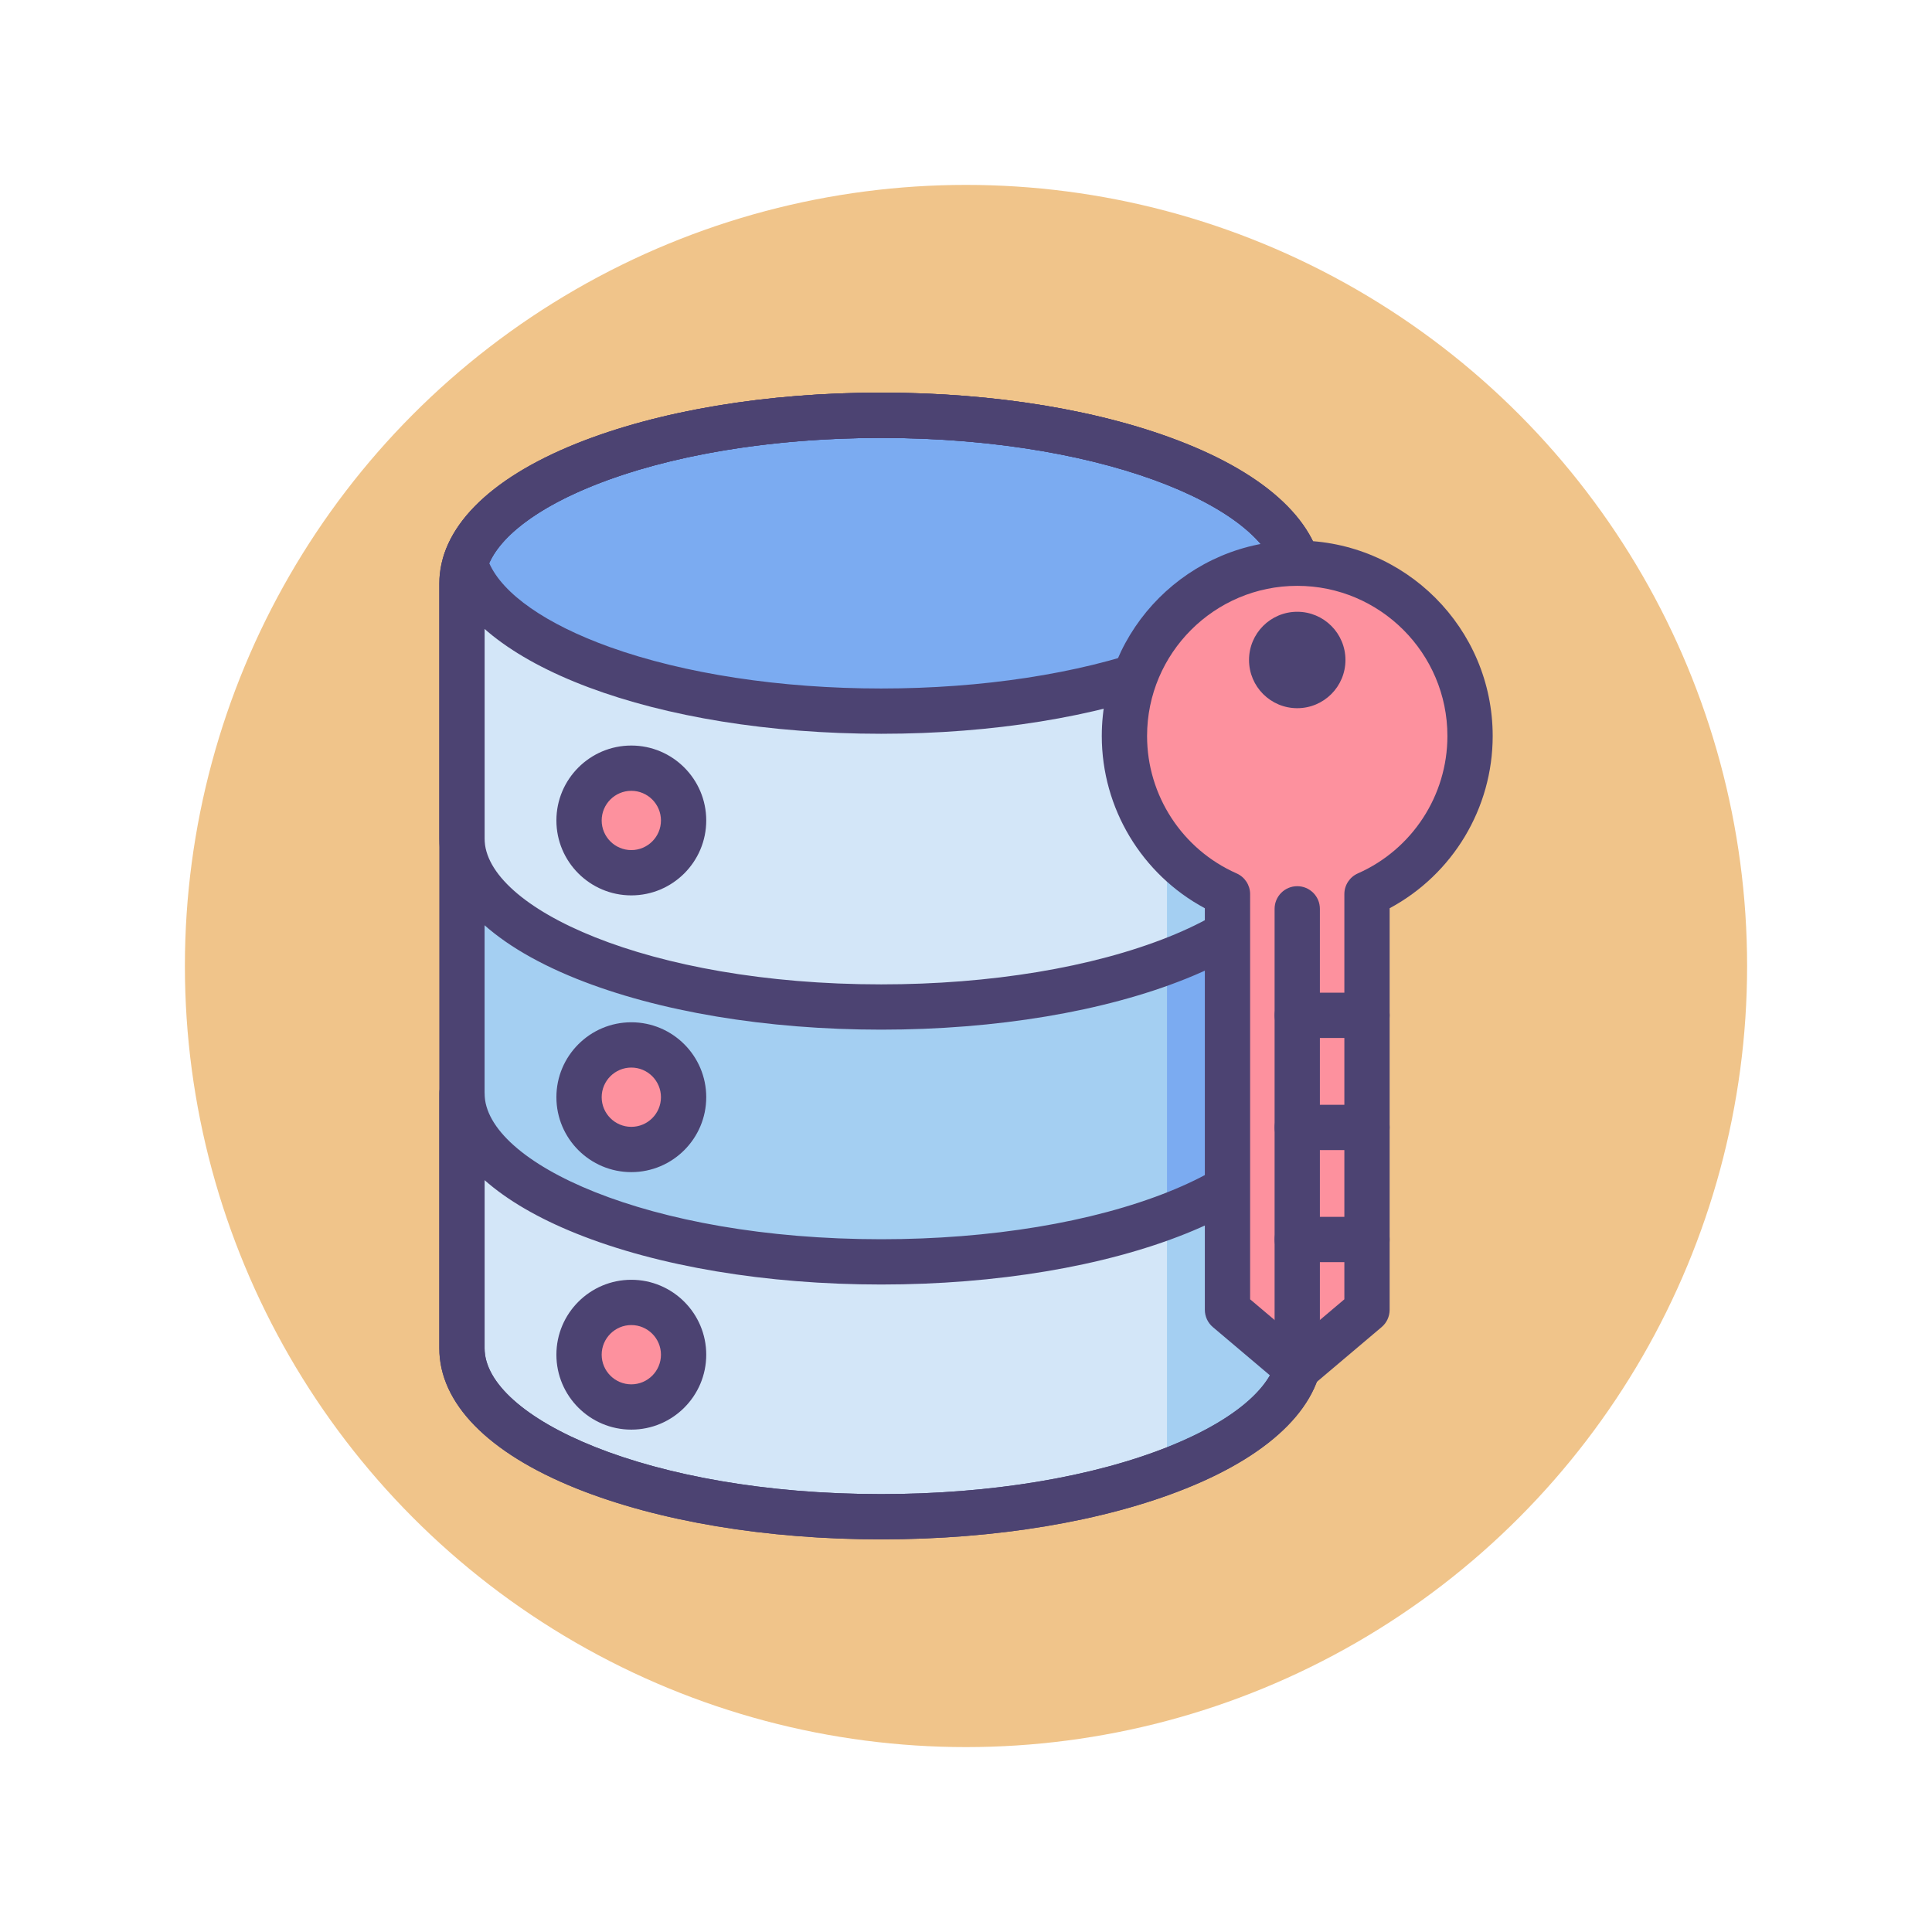 <?xml version="1.0" encoding="utf-8"?>
<!-- Generator: Adobe Illustrator 22.1.0, SVG Export Plug-In . SVG Version: 6.00 Build 0)  -->
<svg version="1.1" id="Icon_Set" xmlns="http://www.w3.org/2000/svg" xmlns:xlink="http://www.w3.org/1999/xlink" x="0px" y="0px"
	 viewBox="0 0 512 512" style="enable-background:new 0 0 512 512;" xml:space="preserve">
<style type="text/css">
	.st0{fill:#F0C48A;}
	.st1{fill:#D3E6F8;}
	.st2{fill:#4C4372;}
	.st3{fill:#FD919E;}
	.st4{fill:#E8677D;}
	.st5{fill:#FFFFFF;}
	.st6{fill:#A4CFF2;}
	.st7{fill:#7BABF1;}
</style>
<g id="Data_Encryption">
	<g>
		<g>
			<circle class="st0" cx="256" cy="256" r="207"/>
		</g>
	</g>
	<g>
		<g>
			<g>
				<path class="st6" d="M233.526,110.051c-61.362,0-111.105,19.985-111.105,44.639v202.62c0,24.653,49.743,44.639,111.105,44.639
					s111.105-19.986,111.105-44.639V154.69C344.631,130.036,294.888,110.051,233.526,110.051z"/>
			</g>
			<g>
				<path class="st7" d="M309.265,389.966c21.756-8.149,35.367-19.763,35.367-32.656V154.69c0-9.659-7.636-18.6-20.613-25.904
					h-14.754V389.966z"/>
			</g>
			<g>
				<path class="st1" d="M233.526,110.051c-61.362,0-111.105,19.985-111.105,44.639v67.54c0,24.654,49.743,44.639,111.105,44.639
					s111.105-19.985,111.105-44.639v-67.54C344.631,130.036,294.888,110.051,233.526,110.051z"/>
			</g>
			<g>
				<path class="st6" d="M309.265,254.886c21.756-8.149,35.367-19.763,35.367-32.656v-67.54c0-9.659-7.636-18.6-20.613-25.904
					h-14.754V254.886z"/>
			</g>
			<g>
				<path class="st1" d="M233.526,401.949c61.362,0,111.105-19.986,111.105-44.639v-67.54c0,24.653-49.744,44.639-111.105,44.639
					S122.42,314.423,122.42,289.77v67.54C122.42,381.964,172.164,401.949,233.526,401.949z"/>
			</g>
			<g>
				<path class="st6" d="M309.265,322.426v67.541c21.756-8.149,35.367-19.763,35.367-32.656V289.77
					C344.631,302.663,331.021,314.277,309.265,322.426z"/>
			</g>
			<g>
				<ellipse class="st7" cx="233.526" cy="149.255" rx="110.256" ry="39.204"/>
			</g>
			<g>
				<circle class="st3" cx="167.306" cy="217.431" r="13.855"/>
			</g>
			<g>
				<circle class="st3" cx="167.306" cy="290.77" r="13.855"/>
			</g>
			<g>
				<circle class="st3" cx="167.306" cy="359.011" r="13.855"/>
			</g>
			<g>
				<path class="st2" d="M233.526,407.949c-30.426,0-59.121-4.797-80.8-13.507c-23.412-9.406-36.305-22.593-36.305-37.132V154.689
					c0-14.539,12.894-27.726,36.305-37.132c21.679-8.71,50.375-13.507,80.8-13.507s59.121,4.797,80.8,13.507
					c23.412,9.406,36.305,22.593,36.305,37.132v202.621c0,14.539-12.894,27.726-36.305,37.132
					C292.647,403.152,263.952,407.949,233.526,407.949z M233.526,116.051c-28.929,0-56.036,4.489-76.327,12.642
					c-18.289,7.349-28.779,16.824-28.779,25.997v202.621c0,18.275,43.165,38.639,105.105,38.639
					c28.929,0,56.036-4.489,76.327-12.642c18.289-7.349,28.779-16.824,28.779-25.997V154.689
					C338.631,136.414,295.466,116.051,233.526,116.051z"/>
			</g>
			<g>
				<path class="st2" d="M233.526,407.949c-30.426,0-59.121-4.797-80.8-13.507c-23.412-9.406-36.305-22.593-36.305-37.132V289.77
					c0-3.313,2.687-6,6-6s6,2.687,6,6c0,18.276,43.165,38.64,105.105,38.64c28.929,0,56.036-4.49,76.327-12.643
					c9.364-3.762,16.942-8.248,21.916-12.972c4.554-4.326,6.863-8.709,6.863-13.025c0-3.313,2.687-6,6-6s6,2.687,6,6v67.541
					c0,14.539-12.894,27.726-36.305,37.132C292.647,403.152,263.952,407.949,233.526,407.949z M128.42,312.752v44.559
					c0,18.275,43.165,38.639,105.105,38.639c28.929,0,56.036-4.489,76.327-12.642c9.364-3.763,16.942-8.248,21.916-12.972
					c4.554-4.326,6.863-8.709,6.863-13.025v-44.559c-6,5.294-14.167,10.076-24.305,14.149c-21.68,8.711-50.375,13.508-80.8,13.508
					s-59.121-4.797-80.8-13.508C142.587,322.828,134.421,318.046,128.42,312.752z"/>
			</g>
			<g>
				<path class="st2" d="M233.526,194.459c-59.601,0-108.385-18.281-116-43.468c-0.342-1.132-0.342-2.341,0-3.473
					c7.615-25.187,56.399-43.468,116-43.468s108.385,18.281,116,43.468c0.342,1.132,0.342,2.341,0,3.473
					C341.911,176.178,293.126,194.459,233.526,194.459z M129.659,149.255c3.6,8.16,15.086,16.181,31.976,22.237
					c19.721,7.072,45.252,10.967,71.891,10.967s52.17-3.895,71.891-10.967c16.89-6.057,28.376-14.077,31.976-22.237
					c-3.6-8.16-15.086-16.181-31.976-22.237c-19.722-7.072-45.253-10.967-71.891-10.967s-52.169,3.895-71.891,10.967
					C144.745,133.074,133.259,141.095,129.659,149.255z"/>
			</g>
			<g>
				<path class="st2" d="M233.526,272.869c-30.426,0-59.121-4.797-80.8-13.507c-23.412-9.406-36.305-22.594-36.305-37.133v-67.54
					c0-14.539,12.894-27.726,36.305-37.132c21.679-8.71,50.375-13.507,80.8-13.507s59.121,4.797,80.8,13.507
					c23.412,9.406,36.305,22.593,36.305,37.132v67.54c0,14.539-12.894,27.727-36.305,37.133
					C292.647,268.072,263.952,272.869,233.526,272.869z M233.526,116.051c-28.929,0-56.036,4.489-76.327,12.642
					c-9.364,3.763-16.942,8.248-21.916,12.972c-4.554,4.326-6.863,8.709-6.863,13.025v67.54c0,18.276,43.165,38.64,105.105,38.64
					c28.929,0,56.036-4.489,76.327-12.642c9.364-3.763,16.942-8.248,21.916-12.973c4.554-4.326,6.863-8.708,6.863-13.025v-67.54
					C338.631,136.414,295.466,116.051,233.526,116.051z"/>
			</g>
			<g>
				<path class="st2" d="M167.306,237.285c-10.948,0-19.854-8.906-19.854-19.854s8.907-19.854,19.854-19.854
					c10.948,0,19.855,8.906,19.855,19.854S178.254,237.285,167.306,237.285z M167.306,209.576c-4.331,0-7.854,3.523-7.854,7.854
					s3.523,7.854,7.854,7.854s7.855-3.523,7.855-7.854S171.637,209.576,167.306,209.576z"/>
			</g>
			<g>
				<path class="st2" d="M167.306,310.624c-10.948,0-19.854-8.906-19.854-19.854s8.907-19.854,19.854-19.854
					c10.948,0,19.855,8.906,19.855,19.854S178.254,310.624,167.306,310.624z M167.306,282.915c-4.331,0-7.854,3.523-7.854,7.854
					s3.523,7.854,7.854,7.854s7.855-3.523,7.855-7.854S171.637,282.915,167.306,282.915z"/>
			</g>
			<g>
				<path class="st2" d="M167.306,378.865c-10.948,0-19.854-8.906-19.854-19.854s8.907-19.854,19.854-19.854
					c10.948,0,19.855,8.906,19.855,19.854S178.254,378.865,167.306,378.865z M167.306,351.156c-4.331,0-7.854,3.523-7.854,7.854
					s3.523,7.854,7.854,7.854s7.855-3.523,7.855-7.854S171.637,351.156,167.306,351.156z"/>
			</g>
		</g>
		<g>
			<g>
				<path class="st3" d="M389.58,195.052c0-25.293-20.504-45.797-45.797-45.797c-25.293,0-45.797,20.505-45.797,45.797
					c0,18.713,11.228,34.793,27.31,41.9v110.162l18.487,15.631l18.487-15.631V236.952
					C378.351,229.846,389.58,213.765,389.58,195.052z"/>
			</g>
			<g>
				<path class="st2" d="M343.782,368.745c-1.378,0-2.755-0.473-3.874-1.418l-18.487-15.631c-1.348-1.141-2.126-2.816-2.126-4.582
					v-106.42c-16.712-8.973-27.31-26.479-27.31-45.642c0-28.562,23.236-51.798,51.797-51.798s51.797,23.236,51.797,51.798
					c0,19.162-10.598,36.669-27.31,45.642v106.42c0,1.766-0.778,3.441-2.126,4.582l-18.487,15.631
					C346.538,368.272,345.16,368.745,343.782,368.745z M331.295,344.33l12.487,10.558l12.487-10.558V236.952
					c0-2.376,1.402-4.527,3.575-5.488c14.419-6.371,23.735-20.664,23.735-36.411c0-21.944-17.853-39.798-39.797-39.798
					c-21.944,0-39.797,17.854-39.797,39.798c0,15.748,9.316,30.04,23.735,36.411c2.173,0.961,3.575,3.112,3.575,5.488V344.33z
					 M362.27,347.114h0.01H362.27z"/>
			</g>
			<g>
				<path class="st2" d="M343.782,368.745c-3.313,0-6-2.687-6-6V240.85c0-3.313,2.687-6,6-6s6,2.687,6,6v121.896
					C349.782,366.059,347.096,368.745,343.782,368.745z"/>
			</g>
			<g>
				<path class="st2" d="M362.27,334.484h-18.487c-3.313,0-6-2.687-6-6s2.687-6,6-6h18.487c3.313,0,6,2.687,6,6
					S365.583,334.484,362.27,334.484z"/>
			</g>
			<g>
				<path class="st2" d="M362.27,304.777h-18.487c-3.313,0-6-2.687-6-6s2.687-6,6-6h18.487c3.313,0,6,2.687,6,6
					S365.583,304.777,362.27,304.777z"/>
			</g>
			<g>
				<path class="st2" d="M362.27,275.07h-18.487c-3.313,0-6-2.687-6-6s2.687-6,6-6h18.487c3.313,0,6,2.687,6,6
					S365.583,275.07,362.27,275.07z"/>
			</g>
			<g>
				<circle class="st2" cx="343.782" cy="174.903" r="12.776"/>
			</g>
		</g>
	</g>
</g>
</svg>
